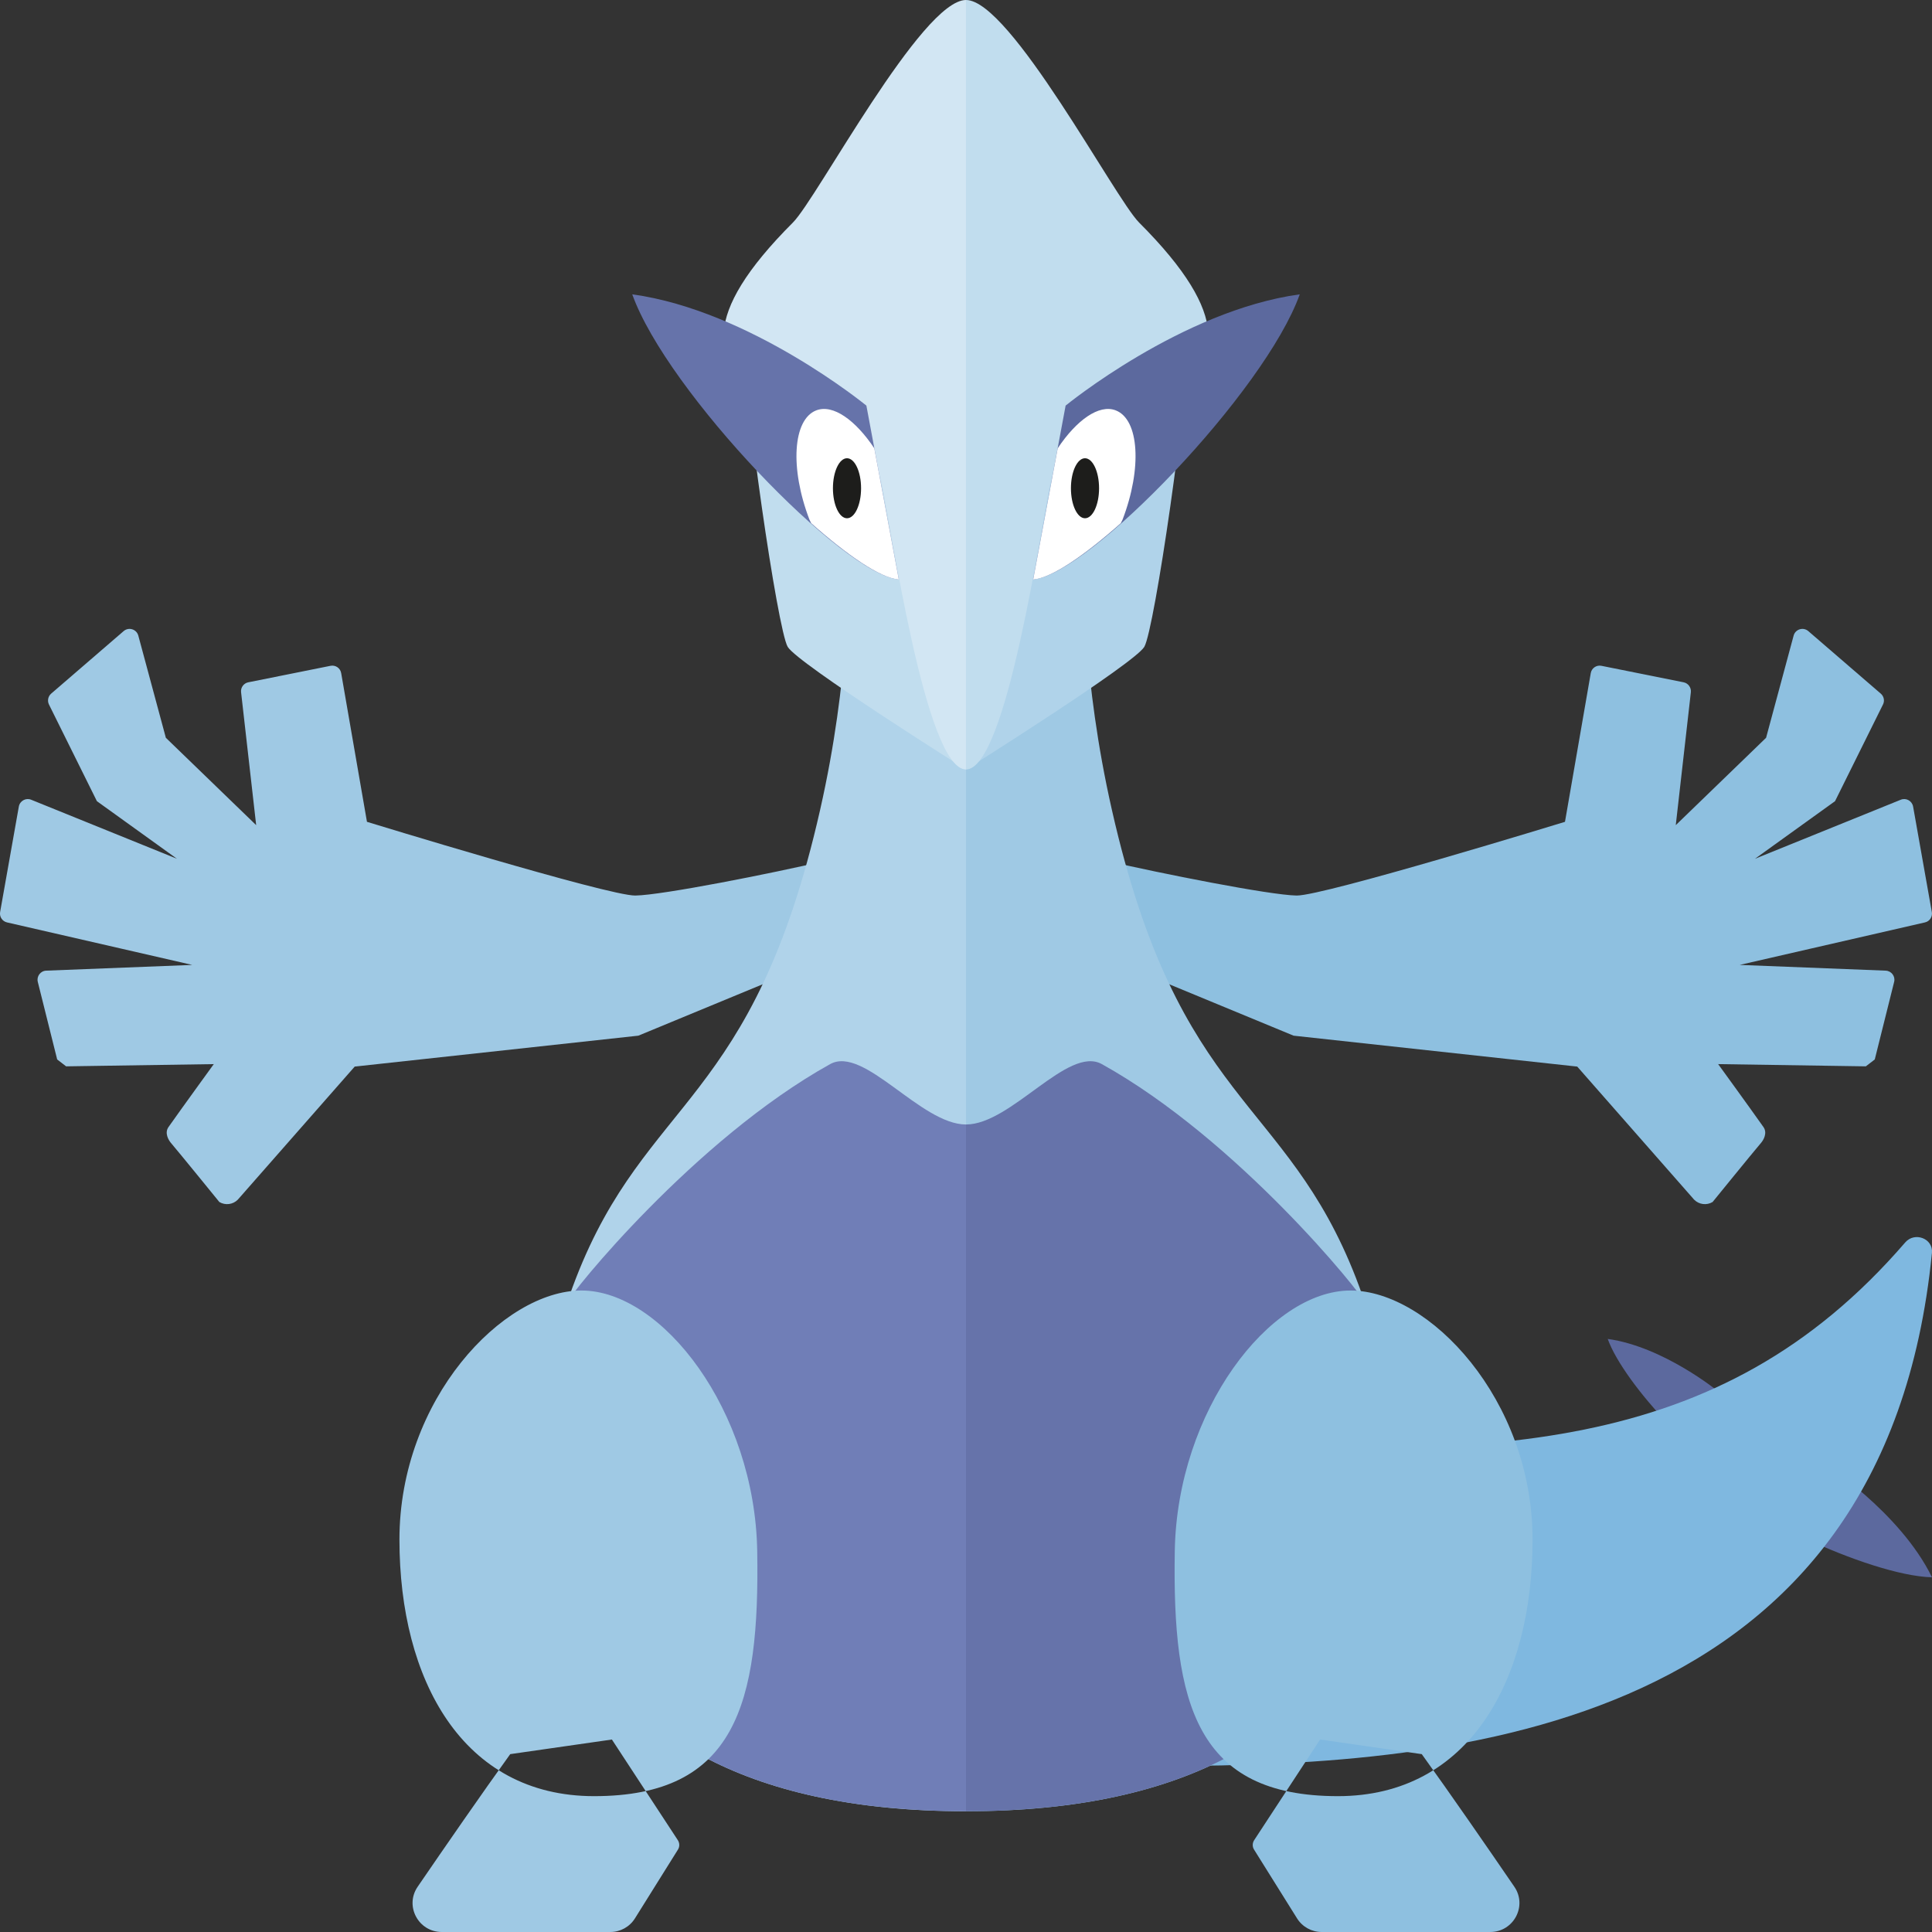 <svg xmlns="http://www.w3.org/2000/svg" width="32" height="32" viewBox="0 0 32 32"><rect x="0" y="0" width="32" height="32" fill="#333333" stroke="none"/><path fill="#5C699E" d="M26.629 22.177c.272.761 1.649 2.192 2.083 2.228l-.254-1.359c.001.001-.905-.742-1.829-.869zM32 26.125c-1.052-.027-3.382-1.148-3.604-1.671l1.784-.239s1.287.819 1.82 1.91z"/><path fill="#9FC9E4" d="M14.071 15.708l-3.498 1.446-4.698.512-1.936 2.204c-.081.082-.207.098-.306.039 0 0-.654-.805-.803-.98-.038-.045-.109-.163-.039-.262.25-.354.75-1.042.75-1.042l-2.446.037-.148-.114-.321-1.285c-.023-.092.045-.183.14-.186l2.418-.095-3.068-.704c-.078-.018-.128-.094-.114-.172l.31-1.747c.017-.094.116-.149.204-.113l2.415.978-1.326-.954-.794-1.601c-.03-.061-.015-.136.036-.18l1.201-1.036c.084-.072.214-.032.243.075l.456 1.692 1.496 1.447-.25-2.202c-.009-.077.043-.149.12-.164l1.361-.273c.083-.017.163.038.177.121l.427 2.463s3.999 1.227 4.445 1.221c.446-.006 2.28-.371 3.136-.572l.412 1.447z"/><path fill="#8EC0E0" d="M18.34 14.261c.856.2 2.69.565 3.136.572.446.006 4.445-1.221 4.445-1.221l.427-2.463c.014-.083.095-.138.177-.121l1.361.273c.076.015.128.087.12.164l-.25 2.202 1.496-1.447.456-1.692c.029-.107.159-.147.243-.075l1.201 1.036c.052.045.067.119.036.18l-.794 1.601-1.326.954 2.415-.978c.088-.036.187.019.204.113l.31 1.747c.014.079-.036.155-.114.172l-3.068.704 2.418.095c.095.004.163.094.14.186l-.321 1.285-.148.114-2.446-.037s.5.688.75 1.042c.07.099 0 .217-.039.262-.149.175-.803.98-.803.98-.099.059-.225.043-.306-.039l-1.936-2.204-4.698-.512-3.498-1.446.412-1.447z"/><path fill="#7FB8E0" d="M31.999 20.751c-.778 7.874-7.778 8.499-12.715 8.499v-5.333c5.312.208 9.164.264 12.272-3.338.156-.182.466-.066.443.172z"/><path fill="#B0D3EA" d="M16 7.25c-2.667 0-1.415 1.748-2.417 6.167-1.108 4.888-2.875 4.75-4.042 7.75-1.279 3.29-1.083 8.833 6.459 8.833v-22.75z"/><path fill="#707EB7" d="M16 18.625c-.75 0-1.688-1.312-2.25-1-2.249 1.249-4.308 3.807-4.354 3.945-1.107 3.32-.638 8.43 6.604 8.43v-11.375z"/><path fill="#9FC9E4" d="M12.542 25.692c.042 2.533-.357 4.058-2.702 4.058-2.177 0-3.224-1.926-3.224-4.25s1.717-4.125 3.015-4.125c1.34 0 2.873 1.993 2.911 4.317zM8.451 29.054c-.463.641-1.095 1.556-1.533 2.196-.219.319.012.75.399.75h2.792c.166 0 .32-.085.408-.226l.712-1.139c.03-.048.029-.108-.002-.156l-1.092-1.667-1.684.242zM16 7.25c2.667 0 1.415 1.748 2.417 6.167 1.108 4.888 2.875 4.75 4.042 7.75 1.279 3.29 1.083 8.833-6.459 8.833v-22.75z"/><path fill="#C1DDEE" d="M12.314 5.523c0 1.016.564 4.909.733 5.191.17.282 2.953 2.031 2.953 2.031v-7.278l-3.686.056z"/><path fill="#D2E6F3" d="M16 0c-.733 0-2.467 3.286-2.866 3.685-3.152 3.152 1.145 2.916 1.456 4.264.169.733.733 4.796 1.411 4.796v-12.745z"/><path fill="#6673AA" d="M10.472 4.875c.576 1.612 3.493 4.645 4.415 4.722l-.537-2.879c-.001 0-1.92-1.574-3.878-1.843z"/><path fill="#fff" d="M14.481 7.425c-.311-.466-.683-.735-.961-.628-.389.15-.439.96-.113 1.81l.029.059c.597.529 1.14.906 1.451.932l-.406-2.173z"/><ellipse fill="#1D1D1B" cx="14.029" cy="8.087" rx=".233" ry=".497"/><path fill="#B0D3EA" d="M19.686 5.523c0 1.016-.564 4.909-.733 5.191-.17.282-2.953 2.031-2.953 2.031v-7.278l3.686.056z"/><path fill="#C1DDEE" d="M16 0c.733 0 2.467 3.286 2.866 3.685 3.152 3.152-1.145 2.916-1.456 4.264-.169.733-.733 4.796-1.411 4.796v-12.745z"/><path fill="#5C699E" d="M21.528 4.875c-.576 1.612-3.493 4.645-4.415 4.722l.537-2.879c.001 0 1.92-1.574 3.878-1.843z"/><path fill="#fff" d="M17.519 7.425c.311-.466.684-.735.961-.628.389.15.439.96.113 1.81l-.029.059c-.597.529-1.14.906-1.451.932l.406-2.173z"/><ellipse fill="#1D1D1B" cx="17.971" cy="8.087" rx=".233" ry=".497"/><path fill="#6673AA" d="M16 18.625c.75 0 1.688-1.312 2.25-1 2.249 1.249 4.308 3.807 4.354 3.945 1.107 3.32.638 8.43-6.604 8.43v-11.375z"/><path fill="#8EC0E0" d="M19.458 25.692c-.042 2.533.357 4.058 2.702 4.058 2.177 0 3.224-1.926 3.224-4.25s-1.717-4.125-3.015-4.125c-1.34 0-2.873 1.993-2.911 4.317zM23.549 29.054c.463.641 1.095 1.556 1.533 2.196.219.319-.012.75-.399.75h-2.792c-.166 0-.32-.085-.408-.226l-.712-1.139c-.03-.048-.029-.108.002-.156l1.092-1.667 1.684.242z"/></svg>